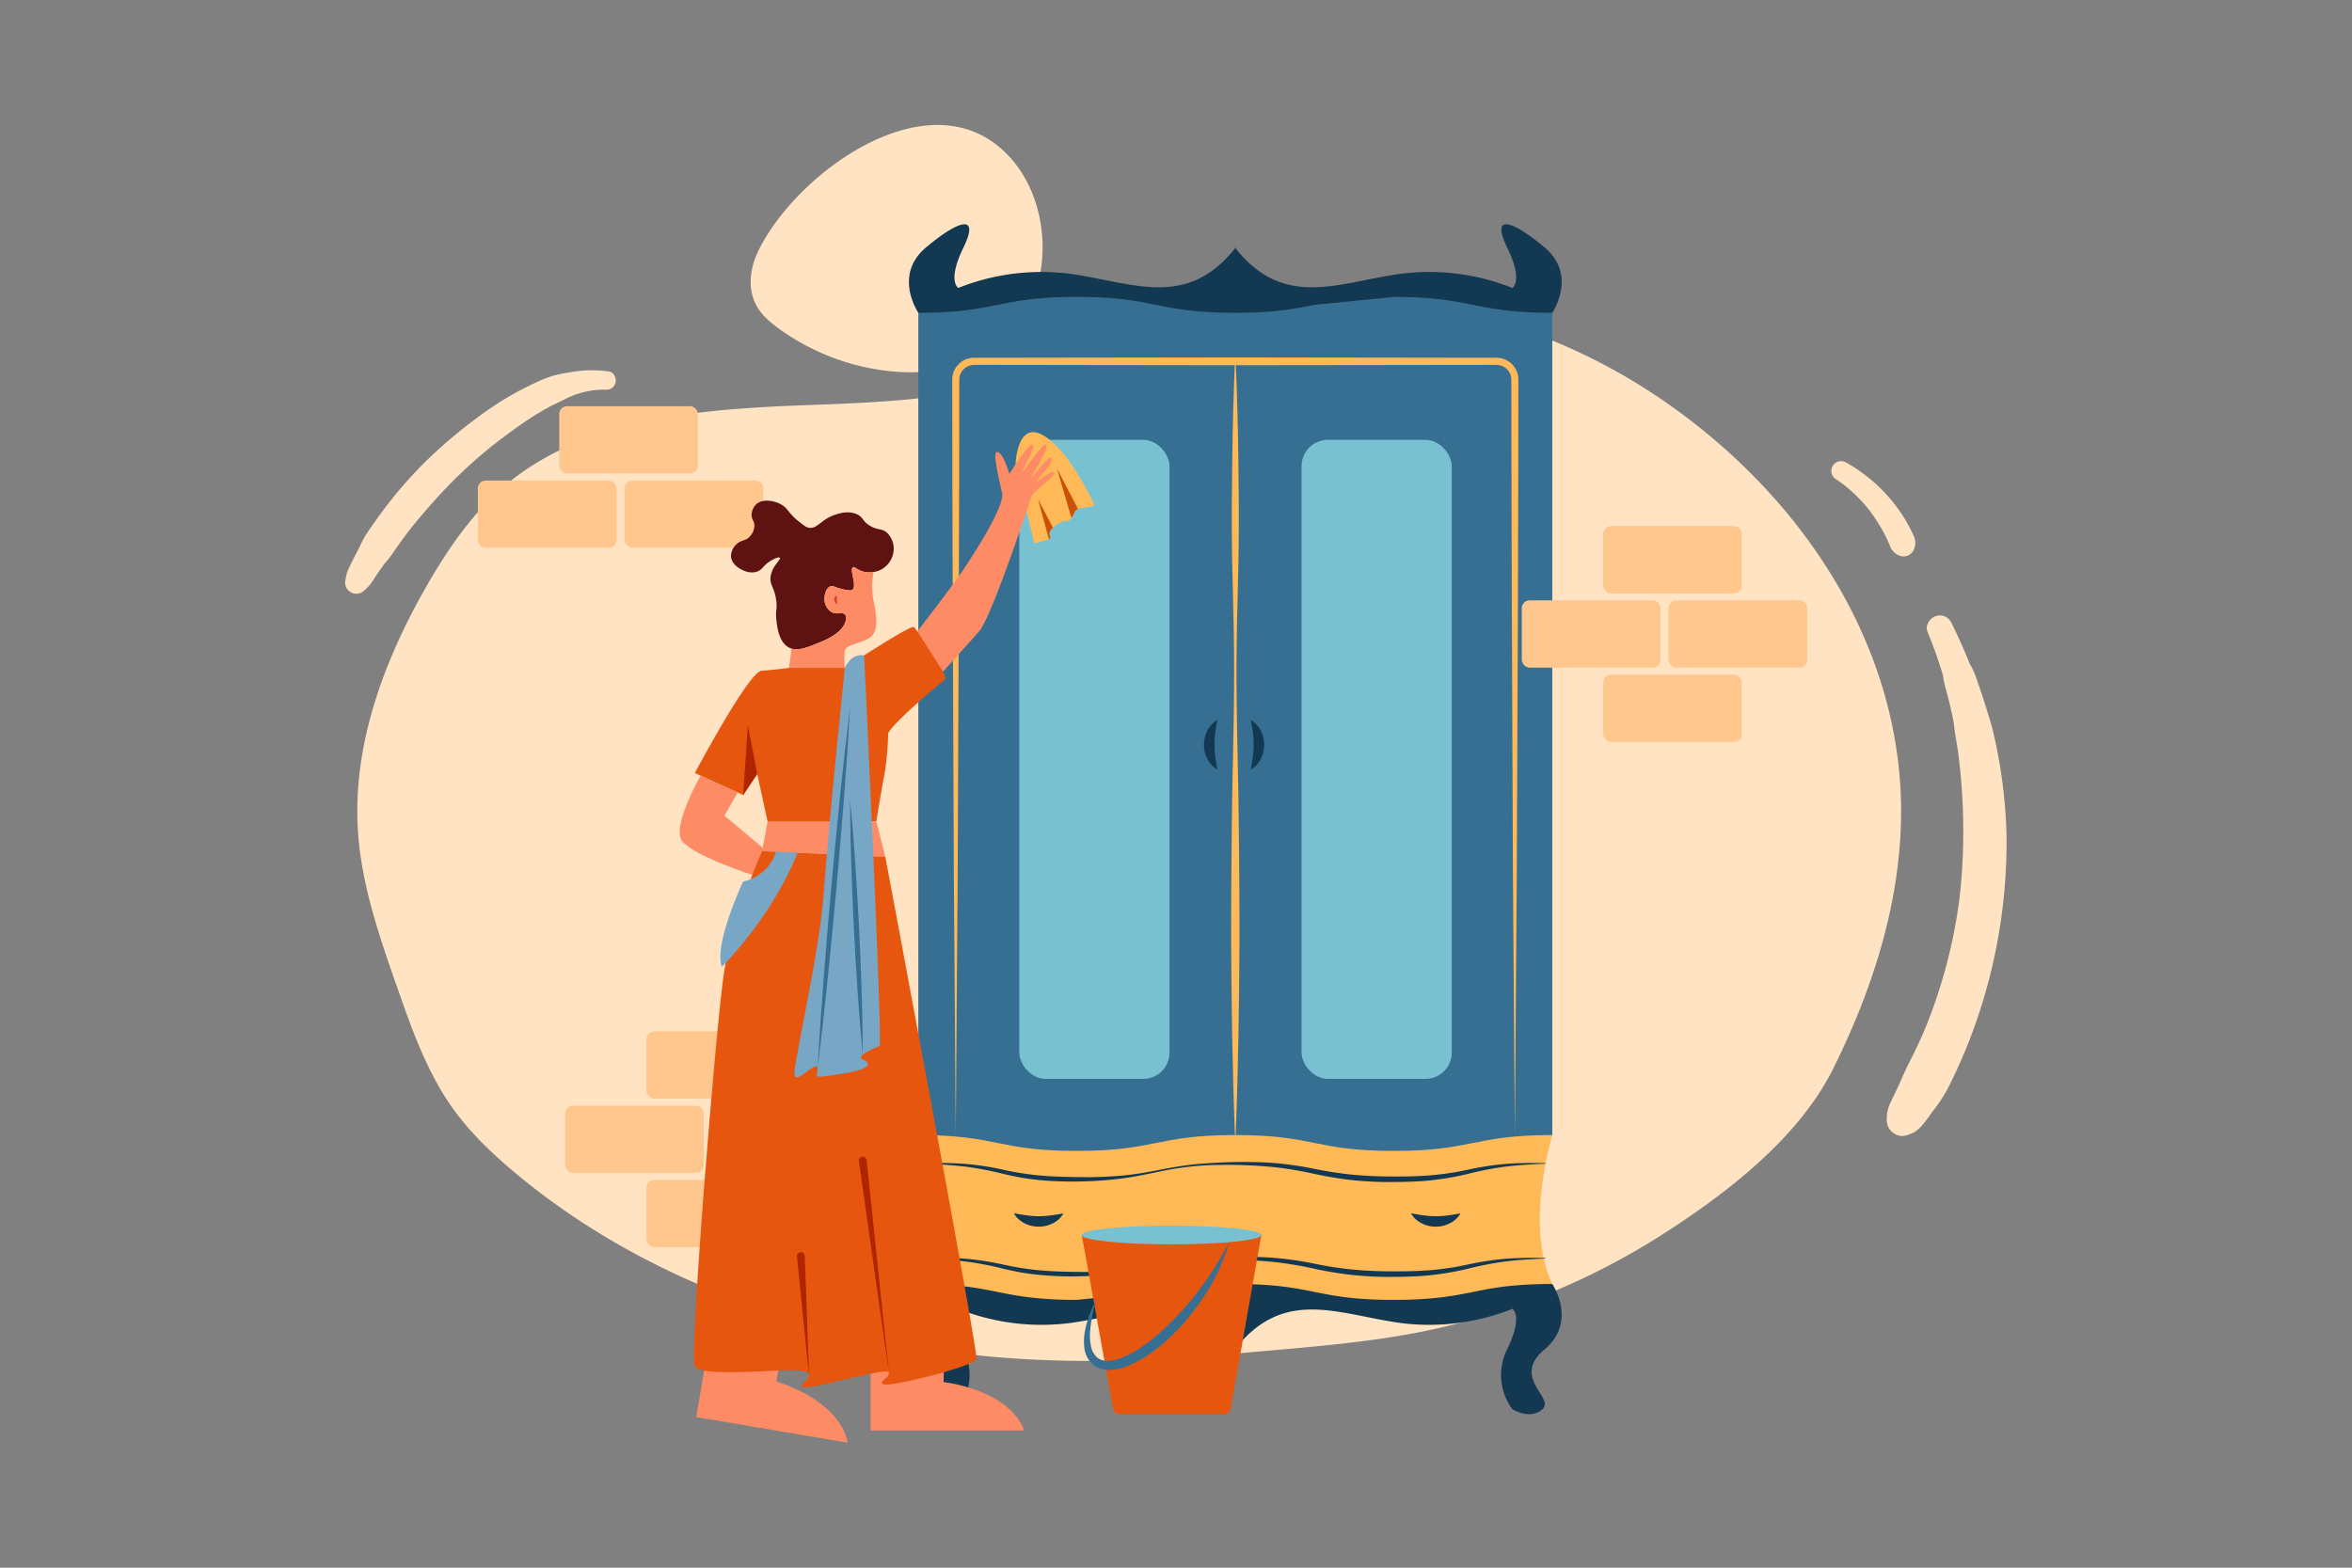 <svg id="Layer_1" data-name="Layer 1" xmlns="http://www.w3.org/2000/svg" viewBox="0 0 900 600"><rect x="0" y="0" width="900" height="600" fill="#808080" stroke="none"/><path d="M299.666,514.587l-2.609,14.169s23.923,6.649,27.354,23.404l-57.987-9.794,5.484-32.468Z" fill="#fd8b66"/><path d="M727.402,314.968c-.894,32.797-11.323,64.641-25.898,93.977-13.255,26.679-40.871,47.891-65.769,63.772a269.76,269.76,0,0,1-84.802,35.493c-24.613,5.618-50.324,7.319-75.386,9.601-15.114,1.375-30.282,2.433-45.46,2.849a430.55,430.55,0,0,1-46.709-1.078c-67.894-5.508-135.686-27.939-187.164-71.461-8.377-7.082-16.338-14.739-22.713-23.586-10.007-13.889-15.758-30.196-21.387-46.258-6.795-19.394-13.649-39.057-15.098-59.501-2.361-33.277,9.837-66.101,26.615-95.165,7.924-13.729,17.056-27.05,29.206-37.432,30.877-26.382,75.312-29.637,116.335-31.141,23.289-.853,46.862-1.781,69.618-7.096,19.271-4.503,35.357-15.824,53.753-22.534,64.689-23.604,140.056-13.137,197.423,23.6a239.879,239.879,0,0,1,25.256,18.601C699.088,204.594,728.978,257.134,727.402,314.968Z" fill="#ffe3c2"/><path d="M287.913,102.34c-1.158,5.017-.88,10.331,1.609,14.773,1.976,3.526,5.15,6.214,8.417,8.592a88.366,88.366,0,0,0,41.495,16.238c13.328,1.563,27.404-.114,38.897-7.042,25.002-15.071,26.955-54.816,7.547-75.327-29.768-31.457-82.05,6.993-96.055,37.212A28.505,28.505,0,0,0,287.913,102.34Z" fill="#ffe3c2"/><path d="M233.077,142.19a46.091,46.091,0,0,0-14.544.218c-2.192.354-4.362.74-6.512,1.304a45.914,45.914,0,0,0-7.117,2.764,121.496,121.496,0,0,0-22.118,13.25A189.724,189.724,0,0,0,162.774,176.72a163.631,163.631,0,0,0-16.92,19.635q-2.064,2.791-4.018,5.66a37.727,37.727,0,0,0-3.682,6.105c-.919,2.121-2.119,4.133-3.151,6.204q-.777,1.559-1.523,3.134a15.611,15.611,0,0,0-1.257,4.343,4.293,4.293,0,0,0,7.174,4.176,20.428,20.428,0,0,0,2.275-2.308c.761-.986,1.404-2.068,2.096-3.103q1.668-2.494,3.42-4.931c.125-.174.599-.891.124-.187-.43.638-.092.138.034.003.343-.367.68-.745,1.009-1.125a37.707,37.707,0,0,0,2.516-3.461q1.749-2.548,3.586-5.035.861-1.166,1.741-2.317c.117-.154.237-.306.353-.46-.984,1.314-.506.654-.281.366q.535-.683,1.073-1.363,1.86-2.339,3.799-4.615c2.626-3.084,5.307-6.135,8.071-9.096A178.516,178.516,0,0,1,186.957,171.756q1.121-.913,2.256-1.808c.336-.265,1.671-1.268.297-.239.412-.309.818-.627,1.229-.938q2.468-1.866,4.962-3.7c3.364-2.466,6.806-4.838,10.379-6.992,2.16-1.303,4.37-2.524,6.641-3.622,1.062-.513,2.129-1.006,3.181-1.54q.824-.418,1.662-.81.37-.173.743-.34c.099-.044,1.112-.474.574-.253-.477.196.163-.063.214-.082.386-.151.771-.308,1.161-.447.517-.185,1.043-.343,1.572-.493,1.18-.334,2.373-.62,3.577-.849q.399-.076.8-.143c.087-.015,1.073-.163.688-.111-.375.051.296-.033.295-.033.41-.043.82-.085,1.231-.117a36.64,36.64,0,0,1,3.715-.091,3.534,3.534,0,0,0,3.479-3.072c.211-1.572-.794-3.622-2.538-3.887Z" fill="#ffe3c2"/><path d="M737.531,241.728q1.788,4.337,3.357,8.759.783,2.212,1.509,4.444.378,1.161.74,2.327a11.248,11.248,0,0,0,.331,1.078c-.04.003-.18-1.493-.02-.06.389,3.484,1.611,6.905,2.418,10.323.719,3.047,1.461,6.13,1.919,9.229q-.122-.91-.244-1.819c.393,4.373,1.313,8.695,1.898,13.048l-.266-1.981a234.11,234.11,0,0,1,1.567,46.548q-.446,6.586-1.32,13.133.151-1.124.302-2.249A200.883,200.883,0,0,1,740.064,384.72q-1.947,5.504-4.22,10.883.441-1.046.883-2.092-1.836,4.329-3.874,8.567c-1.641,3.402-3.437,6.7-4.9,10.185q.441-1.045.882-2.09-1.695,4.013-3.566,7.947c-.596,1.25-1.236,2.483-1.809,3.743a14.318,14.318,0,0,0-1.473,6.967,5.936,5.936,0,0,0,2.336,4.655,5.615,5.615,0,0,0,5.167,1.061,20.421,20.421,0,0,0,3.004-1.221,13.258,13.258,0,0,0,3.022-2.624c1.407-1.611,2.646-3.451,3.904-5.182a65.734,65.734,0,0,0,5.408-7.959,208.822,208.822,0,0,0,8.822-19.568,209.562,209.562,0,0,0,14.158-78.121,192.889,192.889,0,0,0-5.2-40.088c-.768-3.179-1.801-6.253-2.753-9.38q-1.426-4.687-3.092-9.297a37.595,37.595,0,0,0-2.225-5.653,5.735,5.735,0,0,0-.576-.945c-.38-.427.128.484.143.506a2.993,2.993,0,0,1-.208-.527q-.452-1.142-.919-2.278c-1.367-3.325-2.798-6.624-4.334-9.874q-1.044-2.208-2.146-4.387a4.888,4.888,0,0,0-6.125-2.007c-2.026.855-3.774,3.522-2.84,5.787Z" fill="#ffe3c2"/><path d="M702.672,183.505c.722.481,1.435.975,2.136,1.486q.451.329.895.667c-.521-.397.274.219.376.3q1.801,1.447,3.483,3.035,1.685,1.591,3.241,3.313.81.896,1.583,1.825c.278.334.547.674.822,1.01.602.736-.408-.561.21.267a67.347,67.347,0,0,1,5.022,7.763q1.165,2.114,2.151,4.321.114.254.225.51.217.502-.134-.324a4.644,4.644,0,0,1,.416,1.029,6.316,6.316,0,0,0,3.212,3.703,4.297,4.297,0,0,0,6.205-2.524,6.11,6.11,0,0,0-.342-5.005c-.349-.789-.723-1.569-1.111-2.34q-1.083-2.152-2.344-4.208a60.572,60.572,0,0,0-6.358-8.514,61.932,61.932,0,0,0-15.905-12.786,3.748,3.748,0,1,0-3.782,6.471Z" fill="#ffe3c2"/><polygon points="593.986 119.715 579.667 113.879 553.628 108.044 507.188 111.644 472.695 111.284 452.468 113.879 395.588 108.044 354.393 114.524 351.404 119.715 351.404 119.715 351.404 119.715 351.404 119.715 351.404 119.715 351.404 434.416 405.949 456.524 462.699 456.524 565.388 453.644 593.986 434.416 593.986 119.715 593.986 119.715" fill="#376f92"/><polyline points="351.404 491.427 354.393 498.991 369.622 495.209 387.981 498.991 444.428 498.991 465.548 498.991 491.468 498.991 526.508 501.164 573.548 496.296 593.986 491.427" fill="#ffb957"/><path d="M365.723,434.416l-.731-100.022-.417-100.022-.146-50.011-.034-25.006-.017-12.502-.002-1.563a9.02,9.02,0,0,1,.209-1.847,8.358,8.358,0,0,1,8.078-6.51l100.032-.138,100.032.136a8.361,8.361,0,0,1,8.08,6.512,9.024,9.024,0,0,1,.21,1.848l-.002,1.563-.017,12.502-.034,25.006-.143,50.011-.418,100.022-.735,100.022-.735-100.022-.419-100.022L578.37,184.36l-.034-25.006-.017-12.502-.002-1.562a6.341,6.341,0,0,0-.147-1.251,5.731,5.731,0,0,0-1.084-2.25,5.663,5.663,0,0,0-4.378-2.13l-100.013.13-100.013-.133a5.667,5.667,0,0,0-4.38,2.131,5.729,5.729,0,0,0-1.084,2.25,6.337,6.337,0,0,0-.147,1.251l-.002,1.562-.017,12.502-.034,25.006-.146,50.011-.418,100.022Z" fill="#ffb957"/><path d="M533.338,487.124a133.611,133.611,0,0,1-30.422-3.045,152.468,152.468,0,0,0-60.45,0,133.599,133.599,0,0,1-30.42,3.045c-15.217,0-22-1.549-28.559-3.048-6.505-1.486-13.232-3.023-28.336-3.023v-1c15.217,0,22,1.549,28.559,3.048,6.505,1.486,13.232,3.023,28.336,3.023a132.717,132.717,0,0,0,30.224-3.026,153.488,153.488,0,0,1,60.842,0,132.729,132.729,0,0,0,30.226,3.026c15.106,0,21.895-1.529,28.46-3.008,6.619-1.491,13.463-3.033,28.68-3.033v1c-15.106,0-21.895,1.529-28.46,3.008C555.4,485.582,548.556,487.124,533.338,487.124Z" fill="#fff"/><path d="M351.404,491.427c11.898-24.473,0-57.011,0-57.011,30.321,0,30.321,6.071,60.643,6.071,30.322,0,30.322-6.071,60.645-6.071,30.324,0,30.324,6.071,60.647,6.071s30.324-6.071,60.647-6.071c0,0-10.684,34.862,0,57.011" fill="#ffb957"/><path d="M354.393,445.208a136.181,136.181,0,0,1,14.957.237,110.995,110.995,0,0,1,14.81,2.3A108.674,108.674,0,0,0,398.796,449.965c4.918.408,9.875.5,14.829.54q7.436.115,14.845-.492c2.469-.196,4.927-.513,7.38-.875,2.451-.381,4.892-.841,7.337-1.308,4.885-.946,9.807-1.823,14.776-2.288,4.969-.454,9.952-.71,14.94-.8,4.986-.051,9.988-.02,14.98.404A128.431,128.431,0,0,1,502.732,447.307a144.083,144.083,0,0,0,14.65,2.266q7.365.681,14.799.703c4.948.035,9.902-.035,14.819-.418a107.678,107.678,0,0,0,14.643-2.176,113.056,113.056,0,0,1,14.818-2.242,143.557,143.557,0,0,1,14.955-.252v.2c-4.972.2-9.936.467-14.854,1.06a123.594,123.594,0,0,0-14.587,2.763,109.48,109.48,0,0,1-14.804,2.568c-4.996.524-10.003.594-15.002.632a143.453,143.453,0,0,1-15.001-.762,146.353,146.353,0,0,1-14.803-2.495,145.489,145.489,0,0,0-14.631-2.426c-4.916-.506-9.868-.779-14.831-.889-4.96-.036-9.932-.038-14.875.406a117.347,117.347,0,0,0-14.714,2.223c-4.862,1.027-9.761,2.043-14.725,2.655a143.022,143.022,0,0,1-14.951,1.049,136.474,136.474,0,0,1-14.994-.439c-2.497-.225-4.988-.546-7.467-.943-2.469-.445-4.928-.954-7.349-1.528a121.178,121.178,0,0,0-14.583-2.771c-4.917-.59-9.88-.862-14.852-1.081Z" fill="#133852"/><path d="M354.393,481.509a136.181,136.181,0,0,1,14.957.237,110.995,110.995,0,0,1,14.81,2.3,108.674,108.674,0,0,0,14.636,2.22c4.918.408,9.875.5,14.829.54q7.436.115,14.845-.492c2.469-.196,4.927-.513,7.38-.876,2.451-.381,4.892-.84,7.337-1.308,4.885-.946,9.807-1.823,14.776-2.288,4.969-.454,9.952-.71,14.94-.8,4.986-.051,9.988-.02,14.98.404a128.541,128.541,0,0,1,14.848,2.161,144.08,144.08,0,0,0,14.65,2.266q7.365.68,14.799.703c4.948.035,9.902-.035,14.819-.418a107.678,107.678,0,0,0,14.643-2.176,113.056,113.056,0,0,1,14.818-2.242,143.422,143.422,0,0,1,14.955-.252v.2c-4.972.2-9.936.467-14.854,1.06a123.596,123.596,0,0,0-14.587,2.763,109.48,109.48,0,0,1-14.804,2.568c-4.996.524-10.003.594-15.002.632a143.453,143.453,0,0,1-15.001-.762,146.356,146.356,0,0,1-14.803-2.495,145.489,145.489,0,0,0-14.631-2.426c-4.916-.506-9.868-.779-14.831-.889-4.96-.036-9.932-.038-14.875.406a117.347,117.347,0,0,0-14.714,2.223c-4.862,1.027-9.761,2.043-14.725,2.655a143.022,143.022,0,0,1-14.951,1.049,136.474,136.474,0,0,1-14.994-.439c-2.497-.225-4.988-.546-7.467-.943-2.469-.445-4.928-.954-7.349-1.528a121.178,121.178,0,0,0-14.583-2.771c-4.917-.59-9.88-.862-14.852-1.081Z" fill="#133852"/><path d="M412.051,497.498c30.324,0,30.324-6.071,60.647-6.071,30.322,0,30.322,6.071,60.645,6.071,30.321,0,30.321-6.071,60.643-6.071,0,0,9.805,14.379-2.989,25.063s3.994,18.455-.758,22.826-11.551,0-11.551,0a21.982,21.982,0,0,1-1.943-22.973c6.313-12.965,1.943-15.393,1.943-15.393a86.055,86.055,0,0,1-43.223,5.342c-23.797-3.4-44.37-13.598-62.98,10.199h.419c-18.609-23.797-39.183-13.598-62.98-10.199a86.055,86.055,0,0,1-43.223-5.342s-4.371,2.428,1.943,15.393a21.981,21.981,0,0,1-1.943,22.973s-6.799,4.371-11.551,0,12.037-12.141-.758-22.826-2.989-25.063-2.989-25.063c30.321,0,30.321,6.071,60.643,6.071,30.322,0,30.322-6.071,60.645-6.071" fill="#133852"/><path d="M472.845,138.291c.539,12.338.845,24.677,1.013,37.016.166,12.338.261,24.677.086,37.016l-.413,18.508c-.155,6.169-.299,12.338-.349,18.508-.114,12.338.074,24.677.335,37.016q.432,18.508.59,37.016c.104,12.338.23,24.677.189,37.016-.151,24.677-.498,49.354-1.45,74.031h-.3c-.952-24.677-1.299-49.354-1.45-74.031-.041-12.338.085-24.677.189-37.016q.131-18.508.59-37.016c.261-12.339.449-24.677.335-37.016-.049-6.169-.194-12.339-.349-18.508l-.413-18.508c-.175-12.339-.08-24.677.086-37.016.167-12.339.474-24.677,1.013-37.016Z" fill="#ffb957"/><path d="M465.774,275.608c-.305,1.84-.584,3.427-.771,4.984a32.375,32.375,0,0,0-.287,4.486,30.207,30.207,0,0,0,.312,4.459c.049.786.258,1.545.351,2.386.121.833.335,1.653.395,2.625a9.711,9.711,0,0,1-1.13-.801,6.698,6.698,0,0,1-1.02-.938,10.646,10.646,0,0,1-1.58-2.278,11.455,11.455,0,0,1-1.327-5.461,11.783,11.783,0,0,1,1.306-5.452A9.3,9.3,0,0,1,465.774,275.608Z" fill="#133852"/><path d="M478.662,275.608a9.3,9.3,0,0,1,3.751,4.011,11.783,11.783,0,0,1,1.306,5.452,11.456,11.456,0,0,1-1.327,5.461,10.646,10.646,0,0,1-1.58,2.278,6.692,6.692,0,0,1-1.02.938,9.72,9.72,0,0,1-1.13.801c.06-.972.274-1.792.395-2.625.093-.841.302-1.6.351-2.386a30.208,30.208,0,0,0,.312-4.459,32.376,32.376,0,0,0-.287-4.486C479.246,279.035,478.967,277.448,478.662,275.608Z" fill="#133852"/><path d="M558.844,464.417a9.301,9.301,0,0,1-4.011,3.751,11.786,11.786,0,0,1-5.452,1.306,11.456,11.456,0,0,1-5.461-1.327,10.658,10.658,0,0,1-2.278-1.58,6.681,6.681,0,0,1-.938-1.02,9.672,9.672,0,0,1-.801-1.13c.972.061,1.792.274,2.625.396.841.093,1.6.302,2.386.351a30.212,30.212,0,0,0,4.46.312,32.372,32.372,0,0,0,4.486-.287C555.418,465.001,557.005,464.722,558.844,464.417Z" fill="#133852"/><path d="M406.921,464.417a9.301,9.301,0,0,1-4.011,3.751,11.786,11.786,0,0,1-5.452,1.306A11.456,11.456,0,0,1,391.997,468.147a10.655,10.655,0,0,1-2.278-1.58,6.681,6.681,0,0,1-.938-1.02,9.658,9.658,0,0,1-.801-1.13c.972.061,1.792.274,2.625.396.841.093,1.599.302,2.386.351a30.211,30.211,0,0,0,4.459.312,32.37,32.37,0,0,0,4.486-.287C403.494,465.001,405.081,464.722,406.921,464.417Z" fill="#133852"/><path d="M533.339,113.644c-30.324,0-30.324,6.071-60.647,6.071-30.322,0-30.322-6.071-60.645-6.071-30.321,0-30.321,6.071-60.643,6.071,0,0-9.805-14.379,2.989-25.063s20.565-12.817,14.251.148-1.943,15.393-1.943,15.393A86.055,86.055,0,0,1,409.925,104.85c23.797,3.4,44.37,13.598,62.98-10.199h-.419c18.609,23.797,39.183,13.598,62.98,10.199a86.055,86.055,0,0,1,43.223,5.342s4.371-2.428-1.943-15.393,1.457-10.832,14.251-.148,2.989,25.063,2.989,25.063c-30.321,0-30.321-6.071-60.643-6.071-30.322,0-30.322,6.071-60.645,6.071" fill="#133852"/><rect x="390.045" y="168.344" width="57.473" height="244.585" rx="10.073" fill="#78c1d0"/><rect x="498.045" y="168.344" width="57.473" height="244.585" rx="10.073" fill="#78c1d0"/><path d="M361.288,514.565l-.213,14.406s24.696,2.572,30.87,18.522H333.137v-32.928Z" fill="#fd8b66"/><rect x="613.462" y="201.343" width="53.075" height="25.735" rx="3" fill="#ffc68d"/><rect x="613.462" y="258.223" width="53.075" height="25.735" rx="3" fill="#ffc68d"/><rect x="638.478" y="229.783" width="53.075" height="25.735" rx="3" fill="#ffc68d"/><rect x="582.318" y="229.783" width="53.075" height="25.735" rx="3" fill="#ffc68d"/><rect x="213.991" y="155.477" width="53.075" height="25.735" rx="3" fill="#ffc68d"/><rect x="239.007" y="183.917" width="53.075" height="25.735" rx="3" fill="#ffc68d"/><rect x="182.847" y="183.917" width="53.075" height="25.735" rx="3" fill="#ffc68d"/><rect x="247.368" y="394.727" width="53.075" height="25.735" rx="3" fill="#ffc68d"/><rect x="247.368" y="451.607" width="53.075" height="25.735" rx="3" fill="#ffc68d"/><rect x="272.384" y="423.167" width="53.075" height="25.735" rx="3" fill="#f7ac6f"/><rect x="216.224" y="423.167" width="53.075" height="25.735" rx="3" fill="#ffc68d"/><path d="M298.374,213.466c.632.694-2.977,3.126-3.5,7.27-.405,3.208,1.482,3.921,2.154,9.154.432,3.369-.297,3.484,0,6.731.254,2.781.8,8.751,4.577,11.039,3.179,1.926,7.078.293,12.924-2.154,7.287-3.05,8.601-6.43,8.885-7.27.202-.596.702-2.073,0-2.962-.983-1.244-3.147.156-5.295-1.047a6.026,6.026,0,0,1-2.633-5.385c.056-1.442.673-3.864,2.274-4.428,1.082-.381,1.656.424,4.667,1.077,2.081.451,3.121.677,3.71.239,1.953-1.45-1.212-7.783.239-8.616.666-.382,1.487.865,3.59,1.556a9.993,9.993,0,0,0,7.06-.598,9.205,9.205,0,0,0,4.966-8.018,8.676,8.676,0,0,0-2.513-6.103c-2.1-1.901-3.658-.842-6.821-2.872-2.72-1.746-2.288-2.992-4.488-4.128-3.457-1.786-7.618-.304-8.975.179-5.193,1.85-6.403,5.368-9.693,4.846-1.007-.159-1.928-.884-3.769-2.333-4.193-3.3-3.999-4.901-6.642-6.462-2.789-1.648-7.284-2.392-9.693-.18a5.776,5.776,0,0,0-1.795,4.128c.026,1.801,1.085,2.27,1.077,4.128a6.366,6.366,0,0,1-1.615,3.949c-1.778,2.044-3.419,1.25-5.385,3.231a6.267,6.267,0,0,0-1.975,4.487c.188,3.201,3.751,4.934,4.308,5.205.548.267,3.303,1.607,5.924.538,1.969-.803,2.004-2.208,4.847-3.949C295.098,214.53,297.835,212.873,298.374,213.466Z" fill="#5e1212"/><path d="M334.299,218.931h0a8.973,8.973,0,0,1-4.333-.26c-2.103-.691-2.924-1.938-3.59-1.556-1.451.833,1.713,7.166-.239,8.616-.589.437-1.629.212-3.71-.239-3.011-.653-3.585-1.458-4.667-1.077-1.601.564-2.217,2.986-2.274,4.428a6.026,6.026,0,0,0,2.633,5.385c2.149,1.203,4.312-.197,5.295,1.047.702.889.202,2.366,0,2.962-.285.84-1.598,4.219-8.885,7.27-5.106,2.138-8.727,3.653-11.68,2.719-.261,3.249-1.004,7.423-1.004,7.423,6.103,7.18,21.42,0,21.42,0a35.229,35.229,0,0,1,0-6.462c.359-2.633,6.223-2.752,9.573-5.146s2.752-7.898,1.461-13.881A27.686,27.686,0,0,1,334.299,218.931Z" fill="#fd8b66"/><path d="M265.885,295.856s20.643-38.772,25.489-39.131,10.471-1.077,10.471-1.077h21.42s25.209-16.694,26.456-15.617,13.633,18.848,11.838,20.104-21.54,17.95-21.72,20.822a106.971,106.971,0,0,1-1.436,15.617c-1.256,6.462-3.078,17.771-3.078,17.771s-37.489,1.615-41.618,0l-3.949-18.13-5.385,8.078Z" fill="#e6560f"/><polygon points="286.168 277.522 289.758 296.215 284.373 304.293 286.168 277.522" fill="#af2500"/><polygon points="293.707 314.345 291.643 325.743 338.762 327.897 335.325 314.345 293.707 314.345" fill="#fd8b66"/><path d="M268.082,296.859s-10.366,18.159-7.494,24.262,28.881,14.233,28.881,14.233l4.239-9.368-16.514-13.795,5.058-8.866Z" fill="#fd8b66"/><path d="M320.273,228.005s-2.393.718,0,3.47" fill="#d04719"/><path d="M291.643,325.743s-11.309,25.04-14.54,46.042S263.551,520.949,265.885,523.103s9.992,2.633,31.532,1.436,7.539,4.906,9.693,6.342,33.148-8.137,33.028-5.505-4.069,3.111-2.154,4.428,34.943-6.821,35.661-9.693S338.762,327.897,338.762,327.897Z" fill="#e6560f"/><path d="M307.948,480.729l1.634,45.823-4.627-45.618a1.501,1.501,0,1,1,2.986-.303C307.945,480.662,307.947,480.698,307.948,480.729Z" fill="#af2500"/><path d="M331.634,444.03,340.138,525.377l-11.481-80.981a1.5,1.5,0,1,1,2.971-.421Z" fill="#af2500"/><path d="M296.95,325.986a16.826,16.826,0,0,1-12.577,11.395s-11.368,24.053-8.137,32.669c0,0,19.039-18.805,28.965-43.687Z" fill="#78a7c6"/><path d="M330.667,250.833s7.018,145.992,5.941,149.492c0,0-9.753,3.71-6.462,5.146s3.65,3.71-8.078,5.505-9.334,1.675-9.214-2.034-8.257,6.223-8.855,2.513,9.723-47.209,11.204-69.556,8.063-86.25,8.063-86.25S325.384,249.967,330.667,250.833Z" fill="#78a7c6"/><path d="M325.299,270.547q-.978,17.351-2.337,34.668c-.878,11.547-1.873,23.084-2.89,34.618-1.055,11.531-2.134,23.06-3.329,34.579q-1.751,17.282-3.889,34.529.975-17.352,2.334-34.669c.879-11.547,1.873-23.084,2.893-34.618,1.057-11.531,2.136-23.06,3.332-34.579Q323.166,287.794,325.299,270.547Z" fill="#376f92"/><path d="M325.299,306.267q1.185,12.147,1.988,24.314c.563,8.11,1.01,16.225,1.433,24.341.386,8.118.748,16.238.993,24.363q.41,12.186.432,24.391-1.188-12.147-1.991-24.314c-.563-8.11-1.009-16.225-1.43-24.342-.384-8.118-.745-16.238-.99-24.364Q325.326,318.472,325.299,306.267Z" fill="#376f92"/><path d="M468.47,541.259H428.394a2.493,2.493,0,0,1-2.436-1.963L413.92,472.484h68.775l-11.789,66.812A2.493,2.493,0,0,1,468.47,541.259Z" fill="#e6560f"/><ellipse cx="448.308" cy="472.664" rx="34.387" ry="3.59" fill="#78c1d0"/><path d="M419.503,497.447a57.035,57.035,0,0,0-2.368,11.991,19.632,19.632,0,0,0,.351,5.812,7.543,7.543,0,0,0,2.487,4.427,6.526,6.526,0,0,0,4.674,1.14,17.312,17.312,0,0,0,5.362-1.477,44.854,44.854,0,0,0,10.045-6.18,82.857,82.857,0,0,0,8.966-8.06,121.121,121.121,0,0,0,21.311-29.709,74.028,74.028,0,0,1-10.755,22.457,89.992,89.992,0,0,1-7.806,9.856,80.252,80.252,0,0,1-9.266,8.614,46.425,46.425,0,0,1-11.083,6.524,20.81,20.81,0,0,1-6.589,1.464,11.31,11.31,0,0,1-3.592-.41,8.502,8.502,0,0,1-3.284-1.855,10.073,10.073,0,0,1-3.04-6.341,21.377,21.377,0,0,1,.281-6.505A42.352,42.352,0,0,1,419.503,497.447Z" fill="#376f92"/><path d="M415.208,194.264a11.426,11.426,0,0,0-2.69.53c-1.45.56-1.1,1.48-2.53,3.43-1.98,2.7-1.97-.36-6.3,3.06a9.501,9.501,0,0,0-.78.68c-3.02,2.84.28,3.52-1.56,4.36a33.321,33.321,0,0,1-5.58,1.62l-7.17-30.22s.51-17.12,10.77-11,19.26,26.28,19.26,26.28S419.888,193.724,415.208,194.264Z" fill="#ffb957"/><path d="M351.031,241.642s12.681-16.329,17.168-22.971,16.334-24.951,15.258-29.977-4.039-16.424-1.705-15.706,4.488,8.347,4.488,8.347,7.718-12.296,8.885-10.95-4.128,9.603-3.859,10.142,7.629-11.335,9.065-10.245-6.013,12.309-5.744,12.578,6.911-9.065,7.898-7.539-6.013,8.526-5.923,9.065,6.013-4.846,6.821-3.68-6.821,6.641-8.526,8.885c0,0-15.347,46.66-20.194,52.05s-13.798,15.431-13.798,15.431Z" fill="#fd8b66"/><path d="M401.348,206.324l-4.14-15.3,5.7,10.94C399.888,204.804,403.188,205.484,401.348,206.324Z" fill="#ca5303"/><path d="M412.518,194.794c-1.45.56-1.1,1.48-2.53,3.43l-5.58-18.96Z" fill="#ca5303"/></svg>